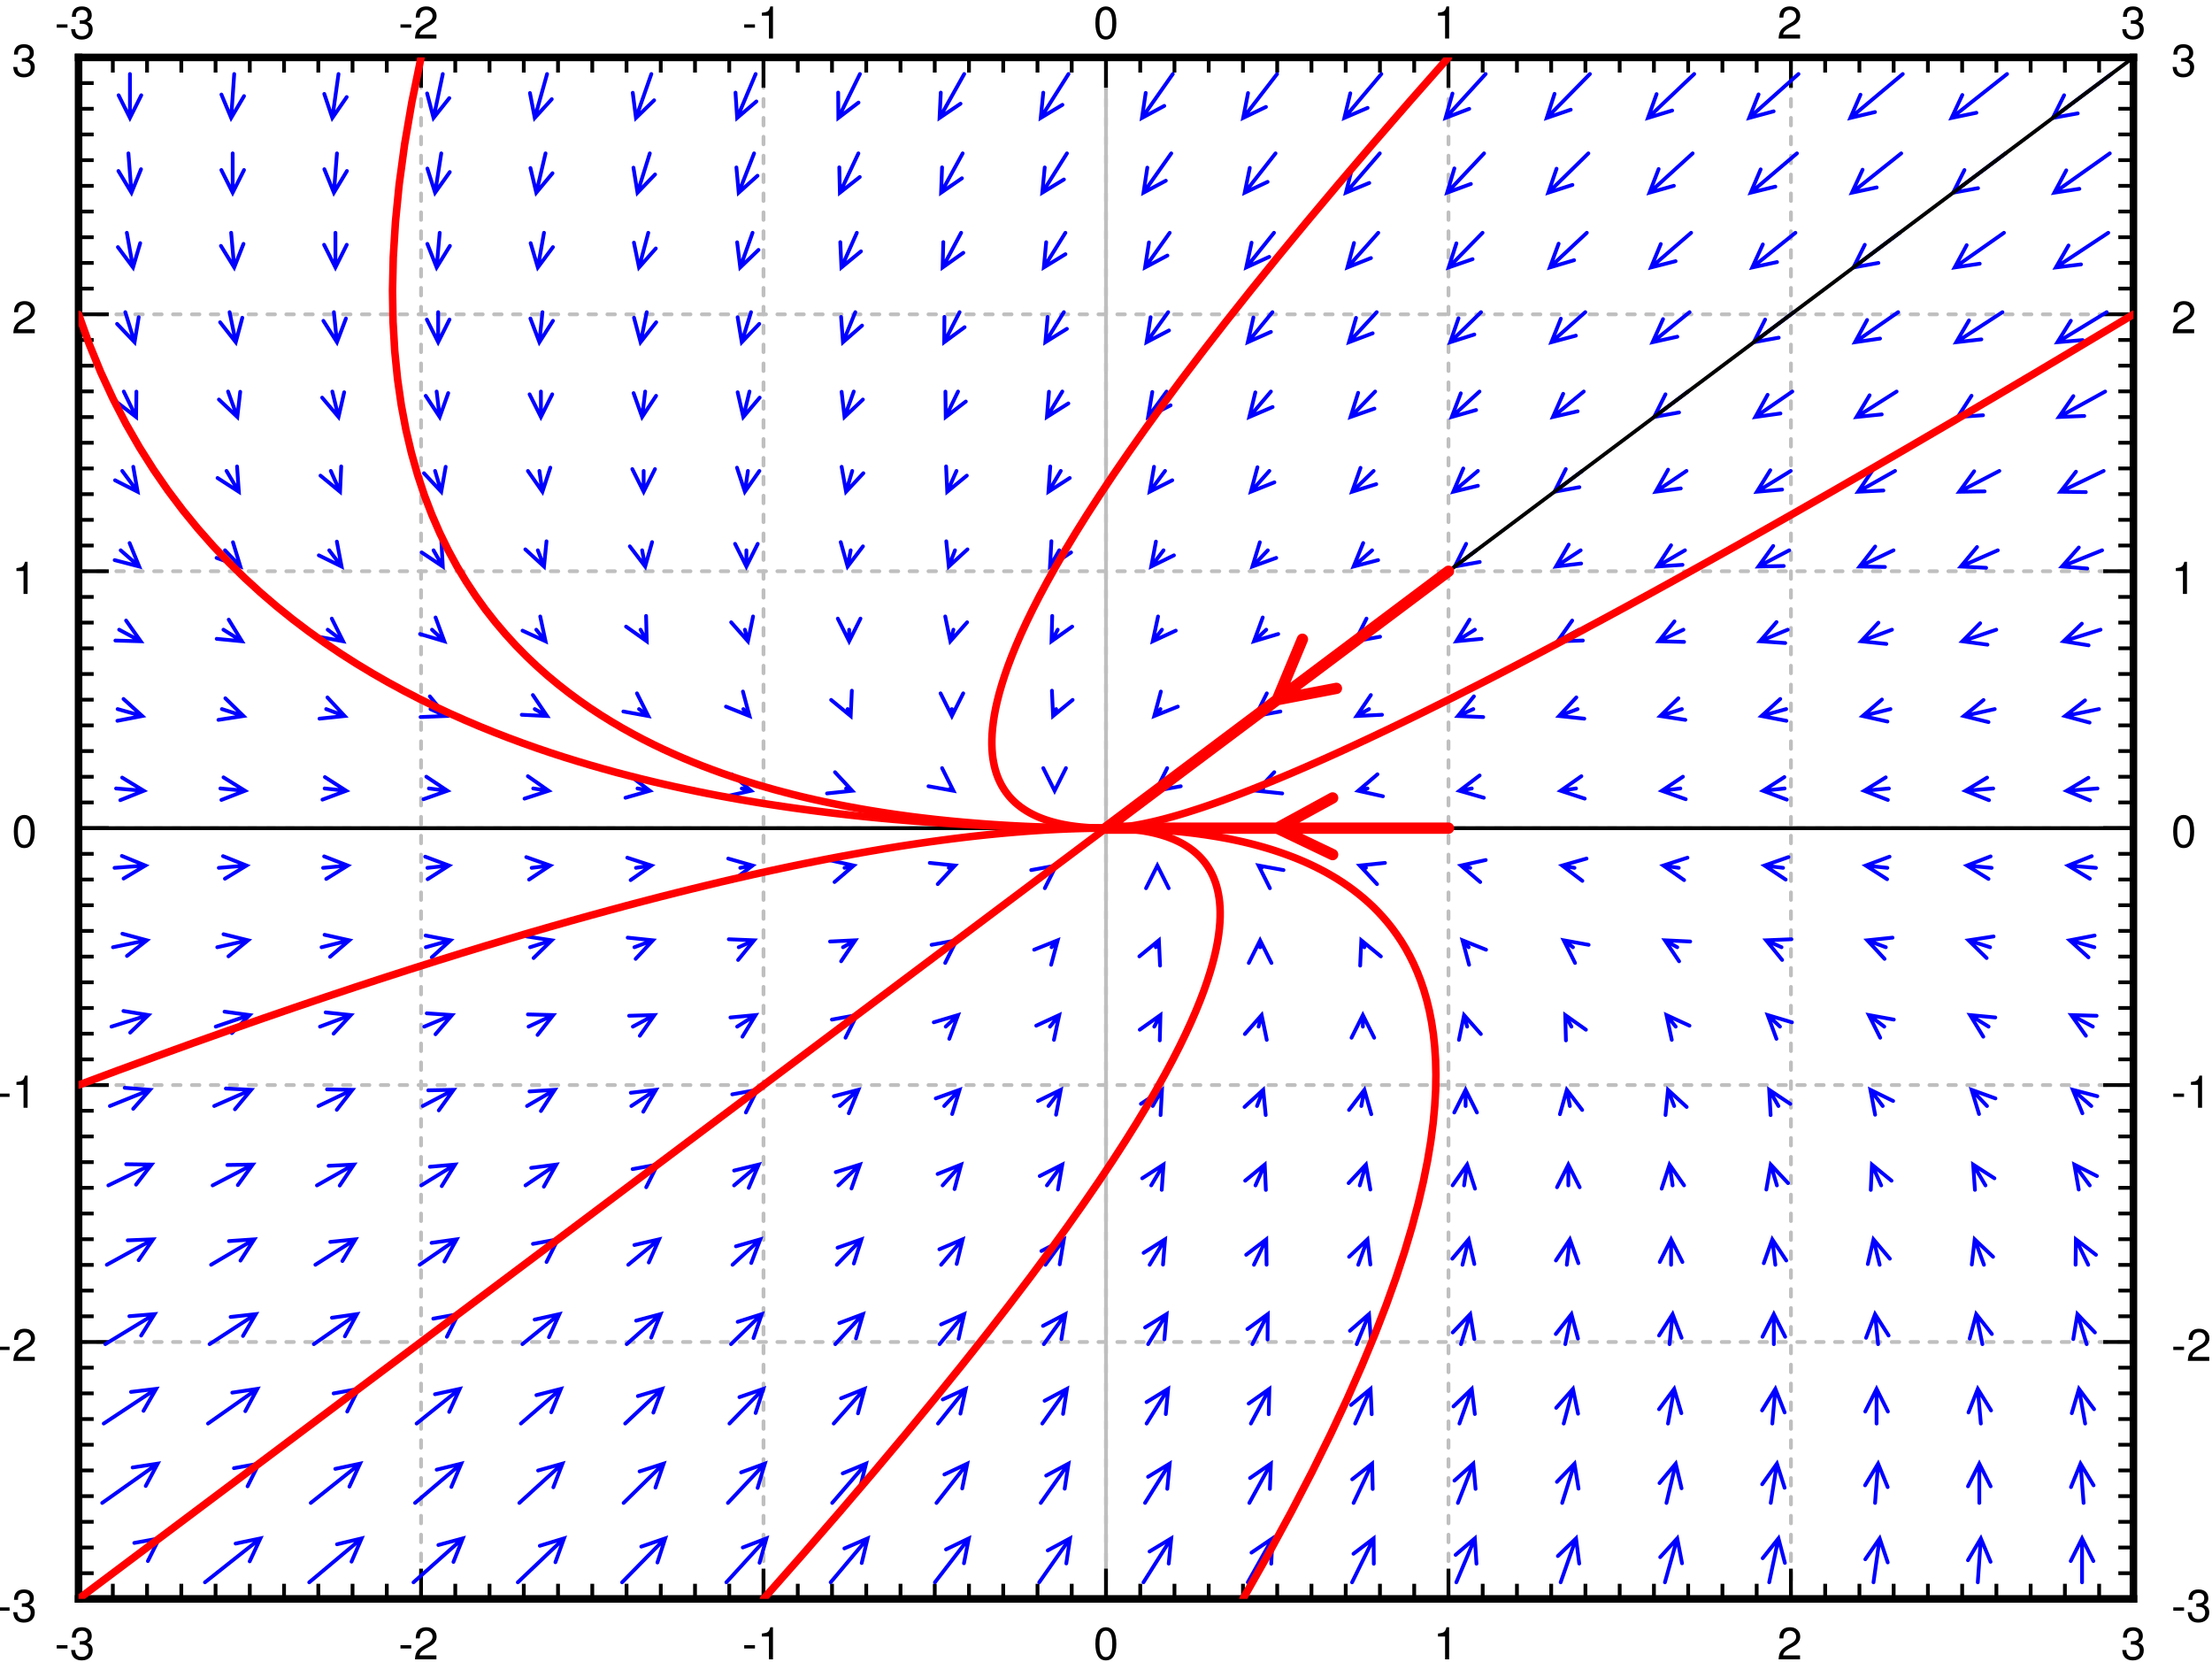<svg xmlns="http://www.w3.org/2000/svg" xmlns:xlink="http://www.w3.org/1999/xlink" width="488" height="275pt" viewBox="0 0 366 275"><defs><clipPath id="a"><path d="M182 9.5h2v255h-2zm0 0"/></clipPath><clipPath id="b"><path d="M13 136h340v2H13zm0 0"/></clipPath><clipPath id="c"><path d="M13 9.5h1v255h-1zm0 0"/></clipPath><clipPath id="d"><path d="M69 9.5h1v255h-1zm0 0"/></clipPath><clipPath id="e"><path d="M126 9.5h1v255h-1zm0 0"/></clipPath><clipPath id="f"><path d="M182 9.5h2v255h-2zm0 0"/></clipPath><clipPath id="g"><path d="M239 9.5h1v255h-1zm0 0"/></clipPath><clipPath id="h"><path d="M296 9.5h1v255h-1zm0 0"/></clipPath><clipPath id="i"><path d="M352 9.5h1v255h-1zm0 0"/></clipPath><clipPath id="j"><path d="M13 264h340v.5H13zm0 0"/></clipPath><clipPath id="k"><path d="M13 221h340v2H13zm0 0"/></clipPath><clipPath id="l"><path d="M13 179h340v1H13zm0 0"/></clipPath><clipPath id="m"><path d="M13 136h340v2H13zm0 0"/></clipPath><clipPath id="n"><path d="M13 94h340v1H13zm0 0"/></clipPath><clipPath id="o"><path d="M13 51h340v2H13zm0 0"/></clipPath><clipPath id="p"><path d="M13 9.5h340v.5H13zm0 0"/></clipPath><clipPath id="v"><path d="M13 136h340v2H13zm0 0"/></clipPath><clipPath id="w"><path d="M13 9.5h340v255H13zm0 0"/></clipPath><clipPath id="x"><path d="M165 119h91v145.5h-91zm0 0"/></clipPath><clipPath id="y"><path d="M108 119h112v145.5H108zm0 0"/></clipPath><clipPath id="z"><path d="M13 119h188v145.5H13zm0 0"/></clipPath><clipPath id="A"><path d="M13 119h188v79H13zm0 0"/></clipPath><clipPath id="B"><path d="M13 34h188v121H13zm0 0"/></clipPath><clipPath id="C"><path d="M47 9.5h154V155H47zm0 0"/></clipPath><clipPath id="D"><path d="M146 9.5h112V155H146zm0 0"/></clipPath><clipPath id="E"><path d="M165 34h188v121H165zm0 0"/></clipPath><symbol overflow="visible" id="q"><path style="stroke:none" d="M2.125-2.344H.344v.547h1.781zm0 0"/></symbol><symbol overflow="visible" id="r"><path style="stroke:none" d="M1.656-2.438h.36c.734 0 1.109.329 1.109.954 0 .671-.422 1.078-1.11 1.078-.718 0-1.078-.36-1.109-1.14H.234c.032.421.11.702.235.952.281.5.797.766 1.531.766 1.094 0 1.797-.656 1.797-1.656 0-.672-.266-1.047-.906-1.266.5-.203.75-.578.75-1.11 0-.906-.61-1.453-1.625-1.453-1.079 0-1.641.579-1.657 1.72h.657c0-.329.03-.516.109-.673.156-.296.484-.468.906-.468.578 0 .938.343.938.906 0 .375-.14.594-.438.719-.172.078-.406.109-.875.109zm0 0"/></symbol><symbol overflow="visible" id="s"><path style="stroke:none" d="M3.797-.656H1c.063-.438.313-.703.953-1.094l.75-.406c.75-.406 1.125-.953 1.125-1.594 0-.453-.172-.86-.484-1.14-.328-.298-.719-.423-1.219-.423-.672 0-1.172.235-1.469.688-.187.281-.265.61-.281 1.156h.656c.032-.36.078-.578.157-.75.171-.328.515-.515.921-.515.594 0 1.047.421 1.047.984 0 .422-.25.781-.719 1.063l-.687.39C.64-1.672.312-1.172.25 0h3.547zm0 0"/></symbol><symbol overflow="visible" id="t"><path style="stroke:none" d="M1.938-3.781V0h.671v-5.313h-.437c-.235.813-.39.922-1.406 1.047v.485zm0 0"/></symbol><symbol overflow="visible" id="u"><path style="stroke:none" d="M2.063-5.313c-.5 0-.938.22-1.22.579C.5-4.266.329-3.563.329-2.578c0 1.797.594 2.75 1.734 2.75 1.126 0 1.735-.953 1.735-2.703 0-1.031-.156-1.719-.516-2.203-.281-.375-.719-.579-1.219-.579zm0 .579c.718 0 1.062.718 1.062 2.14 0 1.516-.344 2.219-1.078 2.219C1.344-.375 1-1.109 1-2.563c0-1.453.344-2.171 1.063-2.171zm0 0"/></symbol></defs><g clip-path="url(#a)"><path style="fill:none;stroke-width:6.25;stroke-linecap:round;stroke-linejoin:miter;stroke:#bfbfbf;stroke-opacity:1;stroke-miterlimit:10" d="M1830 105v2550" transform="matrix(.1 0 0 -.1 0 275)"/></g><g clip-path="url(#b)"><path style="fill:none;stroke-width:6.25;stroke-linecap:round;stroke-linejoin:miter;stroke:#bfbfbf;stroke-opacity:1;stroke-miterlimit:10" d="M130 1380h3400" transform="matrix(.1 0 0 -.1 0 275)"/></g><g clip-path="url(#c)"><path style="fill:none;stroke-width:6.25;stroke-linecap:round;stroke-linejoin:miter;stroke:#bfbfbf;stroke-opacity:1;stroke-dasharray:12.5,18.75;stroke-miterlimit:10" d="M130 105v2550" transform="matrix(.1 0 0 -.1 0 275)"/></g><g clip-path="url(#d)"><path style="fill:none;stroke-width:6.25;stroke-linecap:round;stroke-linejoin:miter;stroke:#bfbfbf;stroke-opacity:1;stroke-dasharray:12.5,18.75;stroke-miterlimit:10" d="M696.68 105v2550" transform="matrix(.1 0 0 -.1 0 275)"/></g><g clip-path="url(#e)"><path style="fill:none;stroke-width:6.25;stroke-linecap:round;stroke-linejoin:miter;stroke:#bfbfbf;stroke-opacity:1;stroke-dasharray:12.5,18.75;stroke-miterlimit:10" d="M1263.32 105v2550" transform="matrix(.1 0 0 -.1 0 275)"/></g><g clip-path="url(#f)"><path style="fill:none;stroke-width:6.25;stroke-linecap:round;stroke-linejoin:miter;stroke:#bfbfbf;stroke-opacity:1;stroke-dasharray:12.5,18.75;stroke-miterlimit:10" d="M1830 105v2550" transform="matrix(.1 0 0 -.1 0 275)"/></g><g clip-path="url(#g)"><path style="fill:none;stroke-width:6.25;stroke-linecap:round;stroke-linejoin:miter;stroke:#bfbfbf;stroke-opacity:1;stroke-dasharray:12.5,18.75;stroke-miterlimit:10" d="M2396.68 105v2550" transform="matrix(.1 0 0 -.1 0 275)"/></g><g clip-path="url(#h)"><path style="fill:none;stroke-width:6.25;stroke-linecap:round;stroke-linejoin:miter;stroke:#bfbfbf;stroke-opacity:1;stroke-dasharray:12.5,18.75;stroke-miterlimit:10" d="M2963.32 105v2550" transform="matrix(.1 0 0 -.1 0 275)"/></g><g clip-path="url(#i)"><path style="fill:none;stroke-width:6.25;stroke-linecap:round;stroke-linejoin:miter;stroke:#bfbfbf;stroke-opacity:1;stroke-dasharray:12.5,18.75;stroke-miterlimit:10" d="M3530 105v2550" transform="matrix(.1 0 0 -.1 0 275)"/></g><g clip-path="url(#j)"><path style="fill:none;stroke-width:6.25;stroke-linecap:round;stroke-linejoin:miter;stroke:#bfbfbf;stroke-opacity:1;stroke-dasharray:12.5,18.75;stroke-miterlimit:10" d="M130 105h3400" transform="matrix(.1 0 0 -.1 0 275)"/></g><g clip-path="url(#k)"><path style="fill:none;stroke-width:6.25;stroke-linecap:round;stroke-linejoin:miter;stroke:#bfbfbf;stroke-opacity:1;stroke-dasharray:12.5,18.75;stroke-miterlimit:10" d="M130 530h3400" transform="matrix(.1 0 0 -.1 0 275)"/></g><g clip-path="url(#l)"><path style="fill:none;stroke-width:6.25;stroke-linecap:round;stroke-linejoin:miter;stroke:#bfbfbf;stroke-opacity:1;stroke-dasharray:12.5,18.75;stroke-miterlimit:10" d="M130 955h3400" transform="matrix(.1 0 0 -.1 0 275)"/></g><g clip-path="url(#m)"><path style="fill:none;stroke-width:6.25;stroke-linecap:round;stroke-linejoin:miter;stroke:#bfbfbf;stroke-opacity:1;stroke-dasharray:12.5,18.75;stroke-miterlimit:10" d="M130 1380h3400" transform="matrix(.1 0 0 -.1 0 275)"/></g><g clip-path="url(#n)"><path style="fill:none;stroke-width:6.25;stroke-linecap:round;stroke-linejoin:miter;stroke:#bfbfbf;stroke-opacity:1;stroke-dasharray:12.5,18.75;stroke-miterlimit:10" d="M130 1805h3400" transform="matrix(.1 0 0 -.1 0 275)"/></g><g clip-path="url(#o)"><path style="fill:none;stroke-width:6.25;stroke-linecap:round;stroke-linejoin:miter;stroke:#bfbfbf;stroke-opacity:1;stroke-dasharray:12.5,18.75;stroke-miterlimit:10" d="M130 2230h3400" transform="matrix(.1 0 0 -.1 0 275)"/></g><g clip-path="url(#p)"><path style="fill:none;stroke-width:6.25;stroke-linecap:round;stroke-linejoin:miter;stroke:#bfbfbf;stroke-opacity:1;stroke-dasharray:12.5,18.75;stroke-miterlimit:10" d="M130 2655h3400" transform="matrix(.1 0 0 -.1 0 275)"/></g><path style="fill:none;stroke-width:12.5;stroke-linecap:square;stroke-linejoin:miter;stroke:#000;stroke-opacity:1;stroke-miterlimit:10" d="M130 105h3400" transform="matrix(.1 0 0 -.1 0 275)"/><path style="fill:none;stroke-width:6.25;stroke-linecap:butt;stroke-linejoin:miter;stroke:#000;stroke-opacity:1;stroke-miterlimit:10" d="M130 105v50m56.68-50v25m56.64-25v25M300 105v25m56.68-25v25m56.64-25v25M470 105v25m56.68-25v25m56.64-25v25M640 105v25m56.68-25v50m56.64-50v25M810 105v25m56.68-25v25m56.64-25v25M980 105v25m56.68-25v25m56.64-25v25m56.68-25v25m56.68-25v25m56.64-25v50m56.68-50v25m56.68-25v25m56.64-25v25m56.68-25v25m56.68-25v25m56.64-25v25m56.68-25v25m56.68-25v25m56.64-25v25m56.68-25v50m56.68-50v25m56.64-25v25m56.68-25v25m56.68-25v25m56.64-25v25m56.68-25v25m56.68-25v25m56.64-25v25m56.68-25v25m56.68-25v50m56.64-50v25m56.68-25v25m56.68-25v25m56.64-25v25m56.68-25v25m56.68-25v25m56.64-25v25m56.68-25v25m56.68-25v25m56.64-25v50m56.68-50v25m56.68-25v25m56.64-25v25m56.68-25v25m56.68-25v25m56.64-25v25m56.68-25v25m56.68-25v25m56.64-25v25m56.68-25v50" transform="matrix(.1 0 0 -.1 0 275)"/><g style="fill:#000;fill-opacity:1"><use xlink:href="#q" x="9.042" y="274.5"/><use xlink:href="#r" x="11.539" y="274.5"/></g><g style="fill:#000;fill-opacity:1"><use xlink:href="#q" x="65.917" y="274.5"/><use xlink:href="#s" x="68.414" y="274.5"/></g><g style="fill:#000;fill-opacity:1"><use xlink:href="#q" x="122.792" y="274.5"/><use xlink:href="#t" x="125.289" y="274.5"/></g><use xlink:href="#u" x="180.915" y="274.5" style="fill:#000;fill-opacity:1"/><use xlink:href="#t" x="237.165" y="274.5" style="fill:#000;fill-opacity:1"/><use xlink:href="#s" x="294.04" y="274.5" style="fill:#000;fill-opacity:1"/><use xlink:href="#r" x="350.915" y="274.5" style="fill:#000;fill-opacity:1"/><path style="fill:none;stroke-width:12.5;stroke-linecap:square;stroke-linejoin:miter;stroke:#000;stroke-opacity:1;stroke-miterlimit:10" d="M130 2655h3400" transform="matrix(.1 0 0 -.1 0 275)"/><path style="fill:none;stroke-width:6.25;stroke-linecap:butt;stroke-linejoin:miter;stroke:#000;stroke-opacity:1;stroke-miterlimit:10" d="M130 2655v-50m56.68 50v-25m56.64 25v-25m56.68 25v-25m56.68 25v-25m56.64 25v-25m56.68 25v-25m56.68 25v-25m56.64 25v-25m56.68 25v-25m56.68 25v-50m56.64 50v-25m56.68 25v-25m56.68 25v-25m56.64 25v-25m56.68 25v-25m56.68 25v-25m56.64 25v-25m56.68 25v-25m56.68 25v-25m56.64 25v-50m56.68 50v-25m56.68 25v-25m56.64 25v-25m56.68 25v-25m56.68 25v-25m56.64 25v-25m56.68 25v-25m56.68 25v-25m56.64 25v-25m56.68 25v-50m56.68 50v-25m56.64 25v-25m56.68 25v-25m56.68 25v-25m56.64 25v-25m56.68 25v-25m56.68 25v-25m56.64 25v-25m56.68 25v-25m56.68 25v-50m56.64 50v-25m56.68 25v-25m56.68 25v-25m56.64 25v-25m56.68 25v-25m56.68 25v-25m56.64 25v-25m56.68 25v-25m56.68 25v-25m56.64 25v-50m56.68 50v-25m56.68 25v-25m56.64 25v-25m56.68 25v-25m56.68 25v-25m56.64 25v-25m56.68 25v-25m56.68 25v-25m56.64 25v-25m56.68 25v-50" transform="matrix(.1 0 0 -.1 0 275)"/><g style="fill:#000;fill-opacity:1"><use xlink:href="#q" x="9.042" y="6.375"/><use xlink:href="#r" x="11.539" y="6.375"/></g><g style="fill:#000;fill-opacity:1"><use xlink:href="#q" x="65.917" y="6.375"/><use xlink:href="#s" x="68.414" y="6.375"/></g><g style="fill:#000;fill-opacity:1"><use xlink:href="#q" x="122.792" y="6.375"/><use xlink:href="#t" x="125.289" y="6.375"/></g><use xlink:href="#u" x="180.915" y="6.375" style="fill:#000;fill-opacity:1"/><use xlink:href="#t" x="237.165" y="6.375" style="fill:#000;fill-opacity:1"/><use xlink:href="#s" x="294.04" y="6.375" style="fill:#000;fill-opacity:1"/><use xlink:href="#r" x="350.915" y="6.375" style="fill:#000;fill-opacity:1"/><path style="fill:none;stroke-width:12.5;stroke-linecap:square;stroke-linejoin:miter;stroke:#000;stroke-opacity:1;stroke-miterlimit:10" d="M130 105v2550" transform="matrix(.1 0 0 -.1 0 275)"/><path style="fill:none;stroke-width:6.25;stroke-linecap:butt;stroke-linejoin:miter;stroke:#000;stroke-opacity:1;stroke-miterlimit:10" d="M130 105h50m-50 42.5h25M130 190h25m-25 42.5h25M130 275h25m-25 42.5h25M130 360h25m-25 42.5h25M130 445h25m-25 42.5h25M130 530h50m-50 42.5h25M130 615h25m-25 42.5h25M130 700h25m-25 42.5h25M130 785h25m-25 42.5h25M130 870h25m-25 42.5h25M130 955h50m-50 42.5h25m-25 42.5h25m-25 42.5h25m-25 42.5h25m-25 42.5h25m-25 42.5h25m-25 42.5h25m-25 42.5h25m-25 42.5h25m-25 42.5h50m-50 42.5h25m-25 42.5h25m-25 42.5h25m-25 42.5h25m-25 42.5h25m-25 42.5h25m-25 42.5h25m-25 42.5h25m-25 42.5h25m-25 42.5h50m-50 42.5h25m-25 42.5h25m-25 42.5h25m-25 42.5h25m-25 42.5h25m-25 42.5h25m-25 42.5h25m-25 42.5h25m-25 42.5h25m-25 42.5h50m-50 42.5h25m-25 42.5h25m-25 42.5h25m-25 42.5h25m-25 42.5h25m-25 42.5h25m-25 42.5h25m-25 42.5h25m-25 42.5h25m-25 42.5h50" transform="matrix(.1 0 0 -.1 0 275)"/><g style="fill:#000;fill-opacity:1"><use xlink:href="#q" x="-.542" y="268.25"/><use xlink:href="#r" x="1.956" y="268.25"/></g><g style="fill:#000;fill-opacity:1"><use xlink:href="#q" x="-.542" y="225.125"/><use xlink:href="#s" x="1.956" y="225.125"/></g><g style="fill:#000;fill-opacity:1"><use xlink:href="#q" x="-.542" y="183.25"/><use xlink:href="#t" x="1.956" y="183.25"/></g><use xlink:href="#u" x="1.955" y="140.125" style="fill:#000;fill-opacity:1"/><use xlink:href="#t" x="1.955" y="98.25" style="fill:#000;fill-opacity:1"/><use xlink:href="#s" x="1.955" y="55.125" style="fill:#000;fill-opacity:1"/><use xlink:href="#r" x="1.955" y="12.625" style="fill:#000;fill-opacity:1"/><path style="fill:none;stroke-width:12.5;stroke-linecap:square;stroke-linejoin:miter;stroke:#000;stroke-opacity:1;stroke-miterlimit:10" d="M3530 105v2550" transform="matrix(.1 0 0 -.1 0 275)"/><path style="fill:none;stroke-width:6.25;stroke-linecap:butt;stroke-linejoin:miter;stroke:#000;stroke-opacity:1;stroke-miterlimit:10" d="M3530 105h-50m50 42.5h-25m25 42.5h-25m25 42.5h-25m25 42.5h-25m25 42.5h-25m25 42.5h-25m25 42.5h-25m25 42.5h-25m25 42.5h-25m25 42.5h-50m50 42.5h-25m25 42.5h-25m25 42.5h-25m25 42.5h-25m25 42.5h-25m25 42.5h-25m25 42.5h-25m25 42.5h-25m25 42.5h-25m25 42.5h-50m50 42.5h-25m25 42.5h-25m25 42.5h-25m25 42.5h-25m25 42.5h-25m25 42.5h-25m25 42.5h-25m25 42.5h-25m25 42.5h-25m25 42.5h-50m50 42.5h-25m25 42.5h-25m25 42.5h-25m25 42.5h-25m25 42.5h-25m25 42.5h-25m25 42.5h-25m25 42.5h-25m25 42.5h-25m25 42.5h-50m50 42.5h-25m25 42.5h-25m25 42.5h-25m25 42.5h-25m25 42.5h-25m25 42.5h-25m25 42.5h-25m25 42.5h-25m25 42.5h-25m25 42.5h-50m50 42.5h-25m25 42.5h-25m25 42.5h-25m25 42.5h-25m25 42.5h-25m25 42.5h-25m25 42.5h-25m25 42.5h-25m25 42.5h-25m25 42.5h-50" transform="matrix(.1 0 0 -.1 0 275)"/><g style="fill:#000;fill-opacity:1"><use xlink:href="#q" x="359.25" y="268.25"/><use xlink:href="#r" x="361.748" y="268.25"/></g><g style="fill:#000;fill-opacity:1"><use xlink:href="#q" x="359.25" y="225.125"/><use xlink:href="#s" x="361.748" y="225.125"/></g><g style="fill:#000;fill-opacity:1"><use xlink:href="#q" x="359.25" y="183.25"/><use xlink:href="#t" x="361.748" y="183.25"/></g><use xlink:href="#u" x="359.25" y="140.125" style="fill:#000;fill-opacity:1"/><use xlink:href="#t" x="359.25" y="98.25" style="fill:#000;fill-opacity:1"/><use xlink:href="#s" x="359.25" y="55.125" style="fill:#000;fill-opacity:1"/><use xlink:href="#r" x="359.25" y="12.625" style="fill:#000;fill-opacity:1"/><path style="fill:none;stroke-width:6.25;stroke-linecap:round;stroke-linejoin:miter;stroke:#00f;stroke-opacity:1;stroke-miterlimit:10" d="m166.563 132.422 96.875 72.656m-18.75-37.5 18.75 37.5-41.25-7.5m-53.086 66.172 91.796 65m-19.765-36.953 19.765 36.953-41.445-6.367m-47.813 72.695 86.72 57.344m-20.938-36.328 20.937 36.328-41.64-5.04m-42.539 79.024 81.601 49.688m-22.265-35.508 22.265 35.508-41.758-3.477m-37.265 85.117 76.484 42.07m-23.828-34.531 23.828 34.532-41.875-1.64m-32.07 90.858 71.406 34.454m-25.625-33.204 25.625 33.204-41.914.586m-26.953 96.289 66.328 26.796m-27.774-31.445 27.774 31.445-41.797 3.32m-21.953 101.212 61.172 19.14m-30.196-29.101 30.196 29.101-41.367 6.72m-17.266 105.468 56.094 11.484m-32.969-25.898 32.969 25.898-40.508 10.86m-13.047 108.984 51.016 3.828m-36.016-21.524 36.016 21.524-38.828 15.899m-9.649 111.601 45.899-3.828m-38.907-15.546 38.907 15.546-35.782 21.797m-7.538 113.359 40.78-11.484m-41.171-7.891 41.172 7.89-31.016 28.204m-7.227 114.609 35.704-19.14m-41.914 1.172 41.914-1.172-24.22 34.257m-8.944 116.211 30.625-26.796m-40.586 10.586 40.585-10.586-15.898 38.828m-12.148 119.297 25.468-34.454m-37.382 18.985 37.382-18.985-7.226 41.29m-15.703 124.492 20.39-42.11m-33.242 25.586 33.242-25.586.508 41.953m-18.359 131.446 15.312-49.688m-28.946 30.313 28.946-30.313 6.875 41.328m-19.648 139.688 10.234-57.344m-25.039 33.632 25.04-33.632 11.874 40.195M212.46 2496.29l5.08-65.04m-21.602 35.898 21.601-35.898 15.781 38.828m-18.32 157.5v-72.656m-18.75 37.5 18.75-37.5 18.75 37.5m105.352-2460 91.796 72.656m-17.773-37.968 17.773 37.968-41.054-8.555M341.64 263.75l86.72 65m-18.75-37.5 18.75 37.5-41.25-7.5m-42.93 73.828 81.601 57.344m-19.883-36.875 19.883 36.875-41.445-6.211m-37.578 80.195 76.484 49.688m-21.211-36.134 21.211 36.134-41.64-4.688m-32.305 86.328 71.406 42.07M397.89 664.61l22.813 35.195-41.836-2.89m-27.031 92.108 66.328 34.454m-24.648-33.946 24.648 33.946-41.953-.664m-21.797 97.539 61.172 26.796m-26.836-32.226 26.836 32.226-41.875 2.149m-16.758 102.383 56.094 19.14m-29.453-29.843 29.453 29.843-41.524 5.625m-12.031 106.563 51.016 11.484m-32.5-26.523 32.5 26.523-40.703 10.04m-7.774 109.804 45.899 3.828m-35.782-21.797 35.782 21.797-38.907 15.547m-4.413 111.953 40.78-3.828m-39.062-15.156 39.063 15.156-35.586 22.187m-2.657 112.969 35.704-11.484m-41.446-6.368 41.446 6.368-29.961 29.336m-3.203 113.476 30.625-19.14m-41.758 3.984 41.757-3.984-21.875 35.78m-6.171 114.688 25.468-26.796m-39.414 14.258 39.414-14.258-12.265 40.117m-10.664 118.008 20.39-34.454m-35.235 22.735 35.235-22.735-2.968 41.836m-14.883 123.946 15.312-42.11m-30.429 28.868 30.43-28.868 4.804 41.68m-17.578 131.719 10.234-49.688m-25.937 32.969 25.937-32.969 10.82 40.469m-18.477 140.547 5.08-57.344m-21.993 35.664 21.992-35.664 15.352 38.985M385 2496.29v-65.04m-18.75 37.5 18.75-37.5 18.75 37.5m-16.21 158.828-5.08-72.656m-16.093 38.711 16.094-38.711 21.328 36.094M511.64 132.422l86.72 72.656m-16.72-38.438 16.72 38.438-40.782-9.726M514.18 263.75l81.601 65m-17.617-38.008 17.617 38.008-41.015-8.672m-38.008 75 76.484 57.344m-18.75-37.5 18.75 37.5-41.25-7.5m-32.695 81.484 71.406 49.688m-20.078-36.797 20.078 36.797-41.484-6.016m-27.383 87.656 66.328 42.07m-21.641-35.937 21.641 35.938-41.719-4.297m-22.031 93.515 61.172 34.454M562.11 788.75l23.476 34.727-41.875-2.07m-16.758 98.945 56.094 26.796m-25.781-33.085 25.78 33.085-41.913.743m-11.641 103.789 51.016 19.14m-28.555-30.742 28.555 30.742-41.719 4.375m-6.758 107.813 45.899 11.484m-31.797-27.304 31.797 27.304-40.899 9.102m-2.421 110.742 40.78 3.828m-35.585-22.148 35.586 22.148-39.063 15.156m.82 112.344 35.704-3.828m-39.297-14.648 39.297 14.648-35.274 22.656m2.11 112.5 30.625-11.484m-41.719-4.375 41.718 4.375-28.554 30.742m.469 112.07 25.507-19.14m-41.25 7.5 41.25-7.5-18.75 37.5m-4.179 112.968 20.39-26.796m-37.655 18.476 37.655-18.476-7.812 41.21m-10.039 116.915 15.312-34.454m-32.383 26.68 32.383-26.68 1.914 41.915m-14.687 123.867 10.234-42.11m-27.07 32.032 27.07-32.032 9.375 40.899m-17.032 132.5 5.08-49.688m-22.462 35.391 22.461-35.39 14.844 39.218M555 2364.922v-57.344m-18.75 37.5 18.75-37.5 18.75 37.5m-16.21 151.212-5.08-65.04m-15.78 38.828 15.78-38.828 21.602 35.898m-13.945 160.43-10.234-72.656m-13.32 39.726 13.32-39.726 23.789 34.531M684.18 132.422l81.601 72.656m-15.508-38.945 15.508 38.945-40.468-10.937m-38.555 69.609 76.484 65m-16.445-38.555 16.445 38.555-40.703-10m-33.242 76.328 71.406 57.344m-17.5-38.086 17.5 38.086-40.976-8.867m-27.891 82.851 66.328 49.688m-18.75-37.5 18.75 37.5-41.25-7.5m-22.5 89.14 61.172 42.07m-20.273-36.718 20.273 36.719-41.524-5.82m-17.109 95.038 56.094 34.454m-22.149-35.625 22.149 35.625-41.758-3.633m-11.797 100.508 51.016 26.796m-24.492-34.023 24.492 34.023-41.914-.82m-6.563 105.352 45.899 19.14m-27.383-31.757 27.383 31.757-41.797 2.89m-1.523 109.298 40.78 11.484m-31.015-28.202 31.016 28.202-41.172 7.89m2.929 111.954 35.704 3.828m-35.274-22.617 35.274 22.617-39.297 14.649m6.133 112.851 30.625-3.828m-39.532-13.946 39.532 13.946-34.922 23.281m6.875 111.875 25.468-11.484m-41.874-1.718 41.874 1.718-26.484 32.5m3.555 110.312 20.39-19.14M695 1701.172l40.195-11.992-14.53 39.336m-3.321 111.132 15.312-26.796m-34.883 23.281 34.883-23.281-2.343 41.875m-10.43 116.25 10.234-34.454m-28.633 30.665 28.633-30.665 7.305 41.29m-14.962 124.492 5.08-42.11m-23.126 35 23.125-35 14.102 39.492M725 2233.594v-49.688m-18.75 37.5 18.75-37.5 18.75 37.5m-16.21 143.516-5.08-57.344m-15.35 38.985 15.35-38.985 21.993 35.664m-14.336 153.048-10.234-65.04m-12.695 39.922 12.695-39.922 24.336 34.14m-11.563 162.188-15.312-72.656m-10.625 40.547 10.625-40.547 26.093 32.812M856.758 132.422l76.484 72.656m-14.258-39.414 14.258 39.414-40.078-12.226m-33.867 70.898 71.406 65m-15.117-39.102 15.117 39.102-40.351-11.367m-28.516 77.695 66.328 57.344M912.07 413.71l16.094 38.712-40.625-10.352m-23.125 84.336 61.172 49.688M908.32 537.93l17.266 38.164-40.899-9.063m-17.734 90.703 56.094 42.07m-18.75-37.499 18.75 37.5-41.25-7.5m-12.305 96.718 51.016 34.454m-20.625-36.524 20.625 36.524-41.602-5.47m-6.875 102.345 45.899 26.796M895 912.031l22.93 35.117-41.836-2.695m-1.484 107.227 40.78 19.14m-25.976-32.89 25.977 32.89-41.914 1.055m3.671 111.133 35.704 11.484m-29.962-29.336 29.962 29.336-41.446 6.367m8.282 113.477 30.625 3.828m-34.923-23.242 34.923 23.242-39.532 13.945m11.485 113.555 25.468-3.828m-39.844-12.969 39.844 12.969-34.297 24.101m11.368 111.055 20.39-11.484m-41.875 2.07 41.875-2.07-23.476 34.726m5.625 108.086 15.312-19.14m-38.086 17.578 38.086-17.578-8.789 41.015m-3.984 109.453 10.234-26.796m-30.898 28.358 30.898-28.358 4.14 41.718m-11.797 116.407 5.08-34.454m-24.024 34.375 24.023-34.375 13.047 39.844M895 2102.305v-42.11m-18.75 37.5 18.75-37.5 18.75 37.5m-16.21 135.899-5.08-49.688m-14.843 39.219 14.844-39.219 22.46 35.39m-14.804 145.626-10.234-57.344m-11.875 40.195 11.875-40.195 25.039 33.633m-12.266 155.079-15.312-65.04m-9.649 40.781 9.649-40.781 26.836 32.188m-8.985 164.14-20.39-72.656m-7.93 41.172 7.93-41.172 28.164 31.015m116.328-2453.515 71.406 72.656m-12.93-39.883 12.93 39.883-39.648-13.594m-29.219 72.266 66.328 65m-13.672-39.648 13.672 39.648-39.922-12.852m-23.828 79.18 61.172 57.344m-14.531-39.297 14.53 39.297-40.155-11.953m-18.477 85.937 56.094 49.688m-15.625-38.906 15.625 38.906-40.508-10.82m-13.047 92.46 51.016 42.07m-16.992-38.32 16.992 38.32-40.86-9.413m-7.617 98.632 45.938 34.454m-18.75-37.5 18.75 37.5-41.25-7.5m-2.109 104.375 40.78 26.796m-21.054-36.25 21.055 36.25-41.641-4.921m3.398 109.453 35.704 19.14m-24.219-34.257 24.219 34.257-41.915-1.172m8.751 113.36 30.624 11.484m-28.554-30.702 28.554 30.702-41.718 4.375m13.672 115.469 25.468 3.828m-34.296-24.101 34.296 24.101-39.843 12.969m16.914 114.531 20.39-3.828m-40.312-11.523 40.312 11.523-33.398 25.351m15.547 109.805 15.312-11.484m-41.25 7.5 41.25-7.5-18.75 37.5m5.977 105.312 10.234-19.14m-34.219 24.258 34.22-24.258-1.134 41.914m-6.524 108.554 5.08-26.796m-25.43 33.358 25.43-33.358 11.405 40.351M1065 1970.977v-34.454m-18.75 37.5 18.75-37.5 18.75 37.5m-16.21 128.282-5.08-42.11m-14.1 39.493 14.1-39.493 23.126 35m-15.469 138.399-10.234-49.688m-10.82 40.469 10.82-40.469 25.898 32.969m-13.125 148.047-15.312-57.344m-8.438 41.055 8.438-41.055 27.773 31.406m-9.922 157.306-20.39-65.04m-6.68 41.367 6.68-41.367 29.101 30.156m-6.172 166.172-25.468-72.656m-5.313 41.601 5.313-41.601 30.078 29.18m119.492-2451.68 66.328 72.656m-11.445-40.312 11.445 40.312-39.14-15.039m-24.61 73.711 61.172 65m-12.031-40.156 12.03 40.156-39.335-14.453m-19.297 80.781 56.094 57.344m-12.813-39.882 12.813 39.882-39.61-13.672m-13.945 87.656 51.016 49.688m-13.789-39.571 13.789 39.57-39.961-12.734m-8.516 94.375 45.938 42.07m-15-39.179 15 39.18-40.313-11.524m-3.046 100.742 40.78 34.454m-16.562-38.517 16.563 38.517-40.743-9.883m2.5 106.758 35.704 26.796m-18.75-37.5 18.75 37.5-41.25-7.5m8.086 112.032 30.624 19.14m-21.874-35.78 21.874 35.78-41.757-3.984m13.711 116.172 25.468 11.484m-26.484-32.5 26.484 32.5-41.875 1.719m18.946 118.125 20.39 3.828m-33.398-25.351 33.398 25.351-40.312 11.524m22.461 115.976 15.312-3.828m-40.937-9.102 40.937 9.102-31.836 27.266m19.063 107.89 10.234-11.484m-38.945 15.586 38.945-15.586-10.898 40.508m3.241 102.304 5.08-19.14m-27.774 31.406 27.773-31.406 8.477 41.054M1235 1839.648v-26.796m-18.75 37.5 18.75-37.5 18.75 37.5m-16.21 120.625-5.08-34.454m-13.046 39.844 13.047-39.844 24.023 34.375m-16.367 131.407-10.234-42.11m-9.375 40.899 9.375-40.899 27.07 32.032m-14.297 141.367-15.312-49.688m-6.875 41.328 6.875-41.328 28.945 30.313m-11.094 150.703-20.39-57.344m-5.117 41.602 5.117-41.602 30.234 29.024m-7.305 159.688-25.468-65.04m-3.789 41.758 3.789-41.758 31.132 28.047m-3.085 168.281-30.626-72.656m-2.734 41.836 2.735-41.836 31.835 27.265m122.891-2449.765 61.172 72.656m-9.805-40.742 9.805 40.742-38.477-16.601m-20.156 75.273 56.094 65m-10.313-40.625 10.313 40.625-38.672-16.133m-14.883 82.461 51.016 57.344m-10.898-40.469 10.898 40.469-38.946-15.547m-9.531 89.531 45.938 49.688m-11.679-40.234 11.679 40.234-39.258-14.805m-4.101 96.445 40.78 42.07m-12.656-39.999 12.657 40-39.57-13.867m1.327 103.085 35.704 34.454m-13.985-39.532 13.985 39.532-40-12.54m6.836 109.415 30.624 26.796m-15.898-38.828 15.899 38.828-40.586-10.586m12.539 115.118 25.468 19.14m-18.75-37.5 18.75 37.5-41.25-7.5m18.321 119.688 20.39 11.484m-23.476-34.726 23.476 34.726-41.875-2.031m24.024 121.875 15.312 3.828m-31.836-27.266 31.836 27.266-40.937 9.102m28.164 118.398 10.234-3.828m-41.719-4.376 41.72 4.376-28.555 30.742m20.897 104.414 5.08-11.484m-32.345 26.64 32.344-26.64 1.914 41.875M1405 1708.32v-19.14m-18.75 37.5 18.75-37.5 18.75 37.5m-16.21 112.968-5.08-26.796m-11.405 40.351 11.406-40.351 25.43 33.359m-17.774 124.766-10.234-34.454m-7.305 41.29 7.305-41.29 28.633 30.665m-15.86 135.117-15.312-42.11m-4.804 41.68 4.804-41.68 30.43 28.867m-12.579 144.532-20.39-49.688m-3.125 41.797 3.125-41.797 31.562 27.54m-8.633 153.476-25.468-57.344m-1.914 41.875 1.914-41.875 32.343 26.64m-4.296 162.072-30.626-65.04m-.977 41.914.977-41.914 32.93 25.938m.235 170.39-35.704-72.656m-.273 41.914.273-41.914 33.36 25.39m126.445-2447.89 56.094 72.656m-8.087-41.133 8.087 41.133-37.774-18.203m-15.781 76.875 51.016 65m-8.398-41.055 8.398 41.055-37.89-17.93m-10.587 84.258 45.938 57.344m-8.829-40.977 8.829 40.977-38.086-17.54m-5.273 91.524 40.78 49.688m-9.296-40.86 9.297 40.86-38.282-17.07m.039 98.71 35.704 42.07m-9.962-40.741 9.962 40.742-38.555-16.485m5.391 105.703 30.624 34.454m-10.898-40.508 10.899 40.508-38.946-15.586m10.899 112.461 25.468 26.796m-12.265-40.078 12.265 40.078-39.414-14.218m16.485 118.75 20.39 19.14m-14.531-39.336 14.531 39.336-40.156-11.992m22.305 124.18 15.312 11.484m-18.75-37.5 18.75 37.5-41.25-7.5m28.477 127.344 10.234 3.828m-28.554-30.742 28.554 30.742-41.719 4.375m34.062 123.125 5.08-3.828m-41.25 7.5 41.25-7.5-18.75 37.5m16.21 97.656v-11.484m-18.75 37.5 18.75-37.5 18.75 37.5m-16.21 105.312-5.08-19.14m-8.476 41.054 8.477-41.054 27.773 31.406m-20.117 119.062-10.234-26.796m-4.141 41.718 4.14-41.718 30.9 28.359m-18.126 129.766-15.312-34.454m-1.914 41.915 1.914-41.915 32.383 26.68m-14.532 139.102-20.39-42.11m-.508 41.953.508-41.953 33.242 25.586m-10.313 147.813-25.468-49.688m.39 41.914-.39-41.914 33.789 24.805m-5.742 156.211-30.626-57.344m1.094 41.914-1.093-41.914 34.218 24.258m-1.054 164.454-35.704-65.04m1.602 41.875-1.602-41.875 34.493 23.828m3.749 172.5-40.78-72.656m1.992 41.875-1.993-41.875 34.688 23.515m130.195-2446.015 51.016 72.656m-6.211-41.445 6.21 41.445-36.913-19.922m-11.563 78.594 45.938 65m-6.329-41.445 6.329 41.445-36.953-19.805m-6.406 86.133 40.78 57.344m-6.445-41.406 6.446 41.406-36.993-19.688m-1.25 93.672 35.704 49.688m-6.642-41.367 6.642 41.367-37.11-19.492m3.946 101.132 30.624 42.07m-6.914-41.366 6.915 41.367-37.227-19.336m9.18 108.554 25.468 34.454m-7.226-41.289 7.226 41.289-37.382-18.985m14.453 115.86 20.39 26.796m-7.812-41.21 7.812 41.21-37.656-18.476m19.805 123.008 15.312 19.14m-8.789-41.015 8.79 41.015-38.087-17.578m25.313 129.766 10.234 11.484m-10.898-40.508 10.898 40.508-38.945-15.586m31.288 135.43 5.08 3.828m-18.75-37.5 18.75 37.5-41.25-7.5m38.71 135v-3.828m-18.75 37.5 18.75-37.5 18.75 37.5m-16.21 97.656-5.08-11.484m-1.913 41.875 1.914-41.875 32.344 26.64m-24.688 116.172-10.234-19.14m1.133 41.914-1.133-41.914 34.219 24.257m-21.446 126.211-15.312-26.796m2.344 41.875-2.344-41.875 34.883 23.28m-17.032 134.845-20.39-34.454m2.968 41.837-2.968-41.837 35.234 22.735m-12.305 143.047-25.468-42.11m3.398 41.797-3.398-41.797 35.468 22.383m-7.421 151.016-30.626-49.688m3.711 41.758-3.71-41.758 35.624 22.11m-2.46 158.906-35.704-57.344m3.907 41.719-3.907-41.719 35.743 21.914m2.499 166.798-40.78-65.04m4.023 41.719-4.024-41.719 35.782 21.797m7.578 174.531-45.938-72.656m4.179 41.718-4.179-41.718 35.899 21.68m134.101-2444.18 45.938 72.656m-4.179-41.718 4.179 41.718-35.899-21.68m-7.46 80.352 40.78 65m-4.023-41.719 4.024 41.719-35.782-21.797m-2.461 88.125 35.704 57.344m-3.907-41.719 3.907 41.719-35.743-21.914m2.579 95.898 30.624 49.688m-3.71-41.758 3.71 41.758-35.624-22.11m7.578 103.75 25.468 42.07m-3.398-41.796 3.398 41.797-35.468-22.383m12.539 111.601 20.39 34.454m-2.968-41.837 2.968 41.837-35.234-22.696m17.383 119.571 15.312 26.796m-2.343-41.875 2.343 41.875-34.883-23.28m22.11 127.812 10.234 19.14m-1.133-41.914 1.133 41.914-34.219-24.257m26.562 136.445 5.08 11.484m1.913-41.875-1.914 41.875-32.344-26.64M1915 1314.336v3.828m18.75-37.5-18.75 37.5-18.75-37.5m21.29 165-5.08-3.828m18.75 37.5-18.75-37.5 41.25 7.5m-33.593 127.656-10.234-11.484m10.898 40.508-10.898-40.508 38.945 15.586m-26.172 127.226-15.312-19.14m8.789 41.015-8.79-41.015 38.087 17.578m-20.235 132.89-20.39-26.796m7.812 41.211-7.812-41.211 37.617 18.476m-14.688 139.649-25.468-34.454m7.226 41.29-7.226-41.29 37.382 18.985m-9.335 146.797-30.626-42.11m6.915 41.368-6.915-41.368 37.227 19.336m-4.062 154.063-35.704-49.688m6.642 41.367-6.642-41.367 37.11 19.492m1.132 161.524-40.78-57.344m6.445 41.406-6.446-41.406 36.993 19.688m6.367 169.024-45.938-65.04m6.329 41.445-6.329-41.445 36.953 19.805m11.524 176.523-51.016-72.656m6.211 41.445-6.21-41.445 36.913 19.922M2064.61 132.422l40.78 72.656m-1.992-41.875 1.993 41.875-34.688-23.516m-3.555 82.188 35.704 65m-1.642-41.875 1.642 41.875-34.493-23.828m1.329 90.156 30.624 57.344m-1.093-41.914 1.093 41.914-34.218-24.258m6.172 98.242 25.468 49.688m-.429-41.914.43 41.914-33.79-24.805m10.86 106.445 20.39 42.07m.508-41.952-.508 41.953-33.242-25.586m15.391 114.804 15.312 34.454m1.875-41.914-1.875 41.914-32.383-26.68m19.61 123.555 10.234 26.796m4.141-41.718-4.14 41.718-30.9-28.359m23.242 132.891 5.08 19.14m8.476-41.054-8.477 41.054-27.773-31.406M2085 1183.008v11.484m18.75-37.5-18.75 37.5-18.75-37.5m21.29 157.344-5.08 3.828m41.25-7.5-41.25 7.5 18.75-37.5m-11.093 165-10.234-3.828m28.555 30.742-28.555-30.742 41.719-4.375m-28.946 139.531-15.312-11.484m18.75 37.5-18.75-37.5 41.25 7.5m-23.399 135.312-20.39-19.14m14.531 39.336-14.531-39.336 40.156 11.992m-17.227 138.476-25.468-26.796m12.265 40.117-12.265-40.117 39.414 14.257m-11.367 143.868-30.626-34.454m10.899 40.508-10.898-40.508 38.945 15.586m-5.781 150.196-35.704-42.11m9.962 40.743-9.962-40.743 38.555 16.485m-.313 156.914-40.78-49.688m9.296 40.86-9.297-40.86 38.282 17.07m5.078 163.946-45.938-57.344m8.829 40.977-8.829-40.977 38.086 17.54m10.391 171.172-51.016-65.04m8.398 41.055-8.398-41.055 37.89 17.93m15.665 178.398-56.094-72.656m8.087 41.133-8.087-41.133 37.735 18.203m142.46-2440.703 35.704 72.656m.273-41.914-.273 41.914-33.36-25.39m.196 84.062 30.624 65m.978-41.914-.977 41.914-32.93-25.938m4.883 92.266 25.468 57.344m1.914-41.875-1.914 41.875-32.343-26.64m9.414 100.624 20.39 49.688m3.125-41.797-3.125 41.797-31.562-27.54m13.711 109.18 15.312 42.07m4.804-41.679-4.804 41.68-30.43-28.867m17.657 118.085 10.234 34.454m7.305-41.289-7.305 41.289-28.672-30.664m21.015 127.539 5.08 26.796m11.405-40.351-11.406 40.351-25.43-33.32M2255 1051.68v19.14m18.75-37.5-18.75 37.5-18.75-37.5m21.29 149.688-5.08 11.484m32.345-26.64-32.344 26.64-1.914-41.875m9.57 161.719-10.234 3.828m41.719 4.376-41.72-4.376 28.555-30.742m-15.781 158.242-15.312-3.828m31.836 27.266-31.836-27.266 40.937-9.102m-23.086 144.258-20.39-11.484m23.476 34.726-23.476-34.726 41.875 2.07m-18.946 140.742-25.468-19.14m18.75 37.5-18.75-37.5 41.25 7.5m-13.203 142.968-30.626-26.796m15.899 38.828-15.898-38.828 40.585 10.585m-7.421 147.54-35.704-34.454m13.985 39.532-13.985-39.532 40 12.54m-1.758 153.242-40.78-42.11m12.617 40-12.618-40 39.57 13.867m3.79 159.532-45.938-49.688m11.679 40.234-11.679-40.234 39.219 14.805m9.258 166.211-51.016-57.344m10.898 40.469-10.898-40.469 38.945 15.547m14.61 173.165-56.094-65.04m10.313 40.625-10.313-40.625 38.672 16.133m19.961 180.195-61.172-72.656m9.805 40.742-9.805-40.742 38.477 16.601m146.797-2439.101 30.624 72.656m2.735-41.836-2.735 41.836-31.835-27.266m3.789 85.938 25.468 65m3.789-41.758-3.789 41.758-31.132-28.047m8.203 94.375 20.39 57.344m5.118-41.602-5.118 41.602-30.234-29.024m12.383 103.008 15.312 49.688m6.875-41.328-6.875 41.328-28.945-30.313m16.172 111.953 10.234 42.07m9.375-40.859-9.375 40.86-27.07-32.032m19.413 121.25 5.08 34.454m13.046-39.844-13.047 39.844-24.023-34.375M2425 920.352v26.796m18.75-37.5-18.75 37.5-18.75-37.5m21.29 142.032-5.08 19.14m27.774-31.406-27.773 31.406-8.477-41.054m16.133 153.242-10.234 11.484m38.945-15.586-38.945 15.586 10.898-40.508m1.875 160.352-15.312 3.828m40.937 9.102-40.937-9.102 31.836-27.266m-13.985 154.766-20.39-3.828m33.398 25.352-33.398-25.352 40.312-11.524m-17.383 146.68-25.468-11.484m26.484 32.5-26.484-32.5 41.875-1.719m-13.828 144.531-30.626-19.14m21.876 35.78-21.876-35.78 41.758 3.984m-8.593 146.484-35.704-26.796m18.75 37.5-18.75-37.5 41.25 7.5m-3.008 150.625-40.78-34.454m16.562 38.517-16.563-38.517 40.743 9.883m2.617 155.899-45.938-42.11m15 39.18-15-39.18 40.313 11.524m8.164 161.875-51.016-49.688m13.75 39.61-13.75-39.61 39.961 12.735m13.594 168.281-56.094-57.344m12.813 39.882-12.813-39.882 39.61 13.711m19.023 175.001-61.172-65.04m12.031 40.156-12.03-40.156 39.335 14.453m24.414 181.875-66.328-72.656m11.445 40.312-11.445-40.312 39.14 15.039m151.29-2437.539 25.468 72.656m5.274-41.601-5.274 41.601-30.078-29.18m7.149 87.852 20.39 65m6.68-41.367-6.68 41.367-29.101-30.156m11.25 96.484 15.312 57.344m8.438-41.055-8.438 41.055-27.773-31.367m15 105.351 10.234 49.688m10.821-40.469-10.82 40.469-25.9-32.93m18.242 114.57 5.08 42.07m14.1-39.491-14.1 39.492-23.126-35M2595 789.023v34.454m18.75-37.5-18.75 37.5-18.75-37.5m21.29 134.375-5.08 26.796m25.43-33.32-25.43 33.32-11.405-40.351m19.062 144.883-10.234 19.14m34.219-24.257-34.22 24.257 1.134-41.914m11.64 154.102-15.312 11.484m41.25-7.5-41.25 7.5 18.75-37.5m-.899 157.344-20.39 3.828m40.312 11.524-40.312-11.524 33.398-25.351m-10.469 152.851-25.468-3.828m34.297 24.102-34.297-24.102 39.843-12.969m-11.796 148.125-30.626-11.484m28.555 30.742-28.555-30.742 41.72-4.375m-8.555 147.187-35.704-19.14m24.219 34.258-24.219-34.258 41.914 1.172m-3.672 149.296-40.78-26.796m21.054 36.25-21.055-36.25 41.602 4.921m1.758 153.204-45.938-34.454m18.75 37.5-18.75-37.5 41.25 7.5m7.227 158.282-51.016-42.11m16.992 38.36-16.992-38.36 40.86 9.414m12.695 163.985-56.094-49.688m15.625 38.907-15.625-38.907 40.508 10.82m18.125 170.196-61.172-57.344m14.531 39.297-14.53-39.297 40.155 11.953m23.594 176.759-66.328-65.04m13.672 39.648-13.672-39.648 39.922 12.852m28.945 183.476-71.406-72.656m12.891 39.883-12.891-39.883 39.648 13.594m155.86-2436.094 20.39 72.656m7.93-41.172-7.93 41.172-28.203-31.016m10.352 89.688 15.312 65m9.649-40.781-9.649 40.781-26.836-32.188m14.063 98.516 10.234 57.344m11.875-40.195-11.875 40.195-25.039-33.633m17.382 107.617 5.08 49.688m14.843-39.18-14.844 39.18-22.46-35.39M2765 657.734v42.07m18.75-37.499-18.75 37.5-18.75-37.5m21.29 126.718-5.08 34.454m24.024-34.375-24.023 34.375-13.047-39.844m20.703 136.719-10.234 26.796m30.898-28.358-30.898 28.358-4.14-41.718m16.913 146.25-15.312 19.14m38.086-17.578-38.086 17.578 8.789-41.015m9.062 153.203-20.39 11.484m41.875-2.032-41.875 2.032 23.476-34.726m-.547 154.57-25.468 3.828m39.844 12.969-39.844-12.969 34.296-24.101m-6.249 151.601-30.626-3.828m34.923 23.281-34.923-23.281 39.532-13.945m-6.367 149.101-35.704-11.484m29.962 29.336-29.962-29.336 41.446-6.367m-3.204 149.179-40.78-19.14m25.976 32.89-25.977-32.89 41.914-1.055m1.446 151.523-45.938-26.796m22.969 35.117-22.969-35.117 41.875 2.734m6.602 155.391-51.016-34.454m20.586 36.524-20.586-36.524 41.563 5.47m11.992 160.312-56.094-42.11m18.75 37.5-18.75-37.5 41.25 7.5m17.383 165.899-61.172-49.688m17.266 38.204-17.266-38.204 40.898 9.063m22.852 171.953-66.328-57.344m16.094 38.712-16.094-38.712 40.625 10.352m28.242 178.36-71.406-65.04m15.117 39.102-15.117-39.102 40.351 11.367m33.594 184.961-76.484-72.656m14.258 39.414-14.258-39.414 40.078 12.226m160.508-2434.726 15.312 72.656m10.625-40.547-10.625 40.547-26.093-32.812m13.32 91.484 10.234 65m12.696-39.922-12.696 39.922-24.375-34.14m16.718 100.468 5.08 57.344m15.35-38.984-15.35 38.984-21.993-35.664M2935 526.406v49.688m18.75-37.5-18.75 37.5-18.75-37.5m21.29 119.14-5.08 42.07m23.126-34.999-23.125 35-14.102-39.492m21.758 128.71-10.234 34.454m28.633-30.664-28.633 30.664-7.305-41.29m20.078 138.165-15.312 26.796m34.883-23.281-34.883 23.281 2.343-41.875m15.508 146.407-20.39 19.14m40.155-11.992-40.155 11.992 14.53-39.336m8.399 151.524-25.468 11.484m41.874 1.718-41.874-1.718 26.484-32.5m1.563 152.344-30.626 3.828m39.532 13.946-39.532-13.946 34.922-23.242m-1.757 150.742-35.704-3.828m35.274 22.656-35.274-22.656 39.297-14.649m-1.055 149.805-40.78-11.484m31.015 28.202-31.016-28.202 41.172-7.89m2.188 150.702-45.938-19.14m27.422 31.758-27.422-31.758 41.836-2.89m6.641 153.358-51.016-26.796m24.492 34.023-24.492-34.023 41.914.859m11.641 157.266-56.094-34.454m22.149 35.625-22.149-35.625 41.758 3.633m16.875 162.149-61.172-42.11m20.274 36.719-20.274-36.719 41.523 5.82m22.227 167.579-66.328-49.688m18.75 37.5-18.75-37.5 41.25 7.5m27.617 173.516-71.406-57.344m17.5 38.086-17.5-38.086 40.976 8.867m32.969 179.845-76.484-65.04m16.406 38.555-16.406-38.555 40.703 10m38.32 186.328-81.562-72.656m15.508 38.945-15.508-38.945 40.468 10.937m165.196-2433.437 10.234 72.656m13.321-39.726-13.32 39.726-23.79-34.531m16.132 93.203 5.08 65m15.78-38.828-15.78 38.828-21.602-35.898M3105 395.078v57.344m18.75-37.5-18.75 37.5-18.75-37.5m21.29 111.484-5.08 49.688m22.462-35.391-22.461 35.39-14.844-39.179m22.5 120.82-10.234 42.07m27.07-32.031-27.07 32.032-9.375-40.86m22.148 130.078-15.312 34.454m32.383-26.68-32.383 26.68-1.914-41.914m19.765 138.789-20.39 26.796m37.617-18.476-37.617 18.476 7.812-41.21m15.117 145.742-25.468 19.14m41.25-7.5-41.25 7.5 18.75-37.5m9.297 149.688-30.626 11.484m41.719 4.375-41.718-4.375 28.554-30.703m4.61 150.547-35.704 3.828m39.297 14.649-39.297-14.649 35.274-22.617m2.968 150.117-40.78-3.828m35.585 22.187-35.586-22.187 39.063-15.156m4.297 150.312-45.938-11.484m31.836 27.305-31.836-27.305 40.938-9.102m7.539 151.914-51.016-19.14m28.555 30.742-28.555-30.742 41.68-4.375m11.875 154.843-56.094-26.796m25.781 33.086-25.78-33.086 41.913-.743m16.719 158.868-61.172-34.454m23.476 34.767-23.476-34.767 41.875 2.07m21.875 163.712-66.328-42.11m21.641 35.938-21.641-35.938 41.719 4.297m27.148 169.102-71.406-49.688m20.078 36.797-20.078-36.797 41.484 6.016m32.461 175-76.484-57.344m18.75 37.5-18.75-37.5 41.25 7.5m37.773 181.212-81.562-65.04m17.617 38.008-17.617-38.008 40.976 8.71m43.165 187.618-86.72-72.656m16.72 38.476-16.72-38.476 40.782 9.726M3272.46 132.422l5.08 72.656m16.093-38.711-16.094 38.711-21.328-36.094M3275 263.75v65m18.75-37.5-18.75 37.5-18.75-37.5m21.29 103.828-5.08 57.344m21.993-35.664-21.992 35.664-15.352-38.985m23.008 112.969-10.234 49.688m25.898-32.93-25.898 32.93-10.82-40.469m23.593 122.109-15.312 42.07m30.429-28.866-30.43 28.867-4.804-41.68m22.656 130.898-20.39 34.454m35.235-22.696-35.235 22.696 2.968-41.836m19.961 138.711-25.468 26.796m39.414-14.218-39.414 14.218 12.265-40.078m15.782 144.61-30.626 19.14m41.758-3.984-41.758 3.984 21.876-35.78m11.289 147.968-35.704 11.484m41.446 6.368-41.446-6.368 29.961-29.336m8.281 149.18-40.78 3.828m39.062 15.156-39.063-15.156 35.586-22.148m7.774 149.648-45.938-3.828m35.821 21.797-35.82-21.797 38.945-15.547m9.531 150.703-51.016-11.484m32.461 26.523-32.46-26.523 40.702-10.04m12.852 152.852-56.094-19.14m29.453 29.843-29.453-29.843 41.524-5.625m17.109 156.093-61.172-26.796m26.796 32.226-26.796-32.226 41.875-2.149m21.875 160.274-66.328-34.454m24.648 33.946-24.648-33.946 41.953.665m26.914 165.117-71.406-42.11m22.813 35.195-22.813-35.195 41.836 2.89m32.109 170.509-76.484-49.688m21.211 36.134-21.211-36.134 41.64 4.688m37.383 176.328-81.562-57.344m19.883 36.875-19.883-36.875 41.445 6.211m42.696 182.501-86.72-65.04m18.75 37.5-18.75-37.5 41.25 7.5m48.008 188.828-91.796-72.656m17.773 37.968-17.773-37.968 41.054 8.555M3445 132.422v72.656m18.75-37.5-18.75 37.5-18.75-37.5m21.29 96.172-5.08 65m21.603-35.898-21.602 35.898-15.781-38.828m23.437 105.156-10.234 57.344m25.039-33.632-25.04 33.632-11.874-40.195m24.648 114.179-15.312 49.688m28.946-30.313-28.946 30.313-6.875-41.328m24.726 122.968-20.39 42.07m33.242-25.585-33.242 25.586-.508-41.953m23.437 131.171-25.468 34.454m37.382-18.985-37.382 18.985 7.226-41.29m20.821 138.165-30.626 26.796m40.586-10.585-40.586 10.585 15.899-38.828m17.266 143.36-35.704 19.14m41.915-1.172-41.915 1.172 24.22-34.257m14.022 146.445-40.78 11.484m41.171 7.891-41.172-7.89 31.016-28.204m12.344 148.047-45.938 3.828m38.946 15.546-38.946-15.546 35.82-21.797m12.657 149.297-51.016-3.828m36.016 21.524-36.016-21.524 38.79-15.899m14.765 151.055-56.094-11.484m32.969 25.898-32.969-25.898 40.469-10.86m18.164 153.672-61.172-19.14m30.196 29.101-30.196-29.101 41.367-6.72m22.383 157.188-66.328-26.796m27.774 31.445-27.774-31.445 41.797-3.32m27.07 161.445-71.406-34.454m25.625 33.204-25.625-33.204 41.914-.585m32.031 166.367-76.484-42.11m23.828 34.532-23.828-34.532 41.875 1.68m37.148 171.719-81.562-49.688m22.226 35.508-22.226-35.508 41.758 3.477m42.383 177.539-86.72-57.344m20.938 36.328-20.937-36.328 41.64 5.04m47.617 183.672-91.796-65.04m19.765 36.953-19.765-36.953 41.445 6.367m52.891 189.961-96.876-72.656m18.751 37.5-18.75-37.5 41.25 7.5" transform="matrix(.1 0 0 -.1 0 275)"/><g clip-path="url(#v)"><path style="fill:none;stroke-width:6.25;stroke-linecap:round;stroke-linejoin:miter;stroke:#000;stroke-opacity:1;stroke-miterlimit:10" d="M-3836.68 1380H7496.68" transform="matrix(.1 0 0 -.1 0 275)"/></g><g clip-path="url(#w)"><path style="fill:none;stroke-width:6.25;stroke-linecap:round;stroke-linejoin:miter;stroke:#000;stroke-opacity:1;stroke-miterlimit:10" d="M-3836.68-2870 7496.68 5630" transform="matrix(.1 0 0 -.1 0 275)"/></g><path style="fill:none;stroke-width:18.75;stroke-linecap:round;stroke-linejoin:miter;stroke:red;stroke-opacity:1;stroke-miterlimit:10" d="M1830 1380h566.68m-566.68 0 566.68 425m-283.36-425h283.36M2205 1430l-91.68-50 91.68-43.75m-91.68 256.25 283.36 212.5M2155 1692.5l-41.68-100 97.93 18.75" transform="matrix(.1 0 0 -.1 0 275)"/><g clip-path="url(#x)"><path style="fill:none;stroke-width:12.5;stroke-linecap:round;stroke-linejoin:miter;stroke:red;stroke-opacity:1;stroke-miterlimit:10" d="m2056.68 105 42.03 74.258 38.009 69.922 34.18 65.86 30.624 62.03 27.383 58.399 24.336 55 21.485 51.797 18.906 48.789 16.484 45.937 14.219 43.281 12.148 40.743 10.235 38.398 8.437 36.133 6.836 34.023 5.352 32.07 3.945 30.157 2.656 28.437 1.524 26.797.43 25.196-.547 23.75-1.446 22.382-2.226 21.055-3.008 19.844-3.633 18.672-4.258 17.578-4.804 16.562-5.313 15.625-5.742 14.688-6.133 13.828-6.484 13.047-6.758 12.265-7.07 11.563-7.305 10.86-7.461 10.273-7.656 9.648-7.813 9.102-7.93 8.554-8.007 8.086-8.086 7.579-8.125 7.148-8.203 6.719-8.164 6.367-8.204 5.976-8.164 5.625-8.125 5.274-8.125 5-8.046 4.687-8.008 4.454-7.93 4.14-7.852 3.945-7.812 3.711-7.656 3.477-7.617 3.281-7.5 3.086-7.383 2.89-7.266 2.735-7.187 2.578-7.07 2.422-6.915 2.305-6.836 2.148-6.718 2.032-6.602 1.914-6.445 1.796-6.329 1.72-6.25 1.6-6.093 1.485-5.977 1.406-5.82 1.329-5.742 1.25-5.625 1.21-5.47 1.094-5.39 1.055-5.234.976-5.117.938-5.04.898-4.882.782-4.805.78-4.687.743-4.57.703-4.454.625-4.336.625-4.257.586-4.141.547-4.024.508-3.945.469-3.867.468-3.75.43-3.633.39-3.555.391-3.476.352-3.36.312-3.32.313-3.203.312-3.125.274-3.047.273-2.969.235-2.851.234-2.813.234-2.734.196-2.656.195-2.617.195-2.5.157-2.461.156-2.383.195-2.344.117-2.226.157-2.227.117-2.11.117-2.07.117-2.031.117-1.953.078-1.914.118-1.875.078-1.797.078-1.758.078-1.719.078-3.28.156-1.563.04-1.524.078-1.484.039-1.446.039-1.406.078-2.656.078-1.29.039-1.25.039-1.21.04-2.344.077h-1.093l-1.094.04-1.016.038-1.055.04h-.976l-.938.038h-.976l-.899.04h-.859l-.86.039h-.859l-.781.039h-1.563l-.742.039h-1.406l-.703.039h-2.5l-.586.039h-2.656l-.508.039h-3.047l-.39.039h-5.938l-.234.039h-6.524" transform="matrix(.1 0 0 -.1 0 275)"/></g><g clip-path="url(#y)"><path style="fill:none;stroke-width:12.5;stroke-linecap:round;stroke-linejoin:miter;stroke:red;stroke-opacity:1;stroke-miterlimit:10" d="m1263.32 105 65.508 74.258 60.742 69.922 56.25 65.86 52.07 62.03 48.165 58.399 44.53 55 41.095 51.797 37.89 48.789 34.922 45.937 32.11 43.281 29.53 40.743 27.071 38.398 24.844 36.133 22.695 34.023 20.742 32.07 18.868 30.157 17.187 28.437 15.586 26.797 14.102 25.196 12.734 23.75 11.445 22.382 10.235 21.055 9.14 19.844 8.086 18.672 7.149 17.578 6.289 16.562 5.43 15.625 4.687 14.688 3.984 13.828 3.36 13.047 2.773 12.265 2.188 11.563 1.68 10.86 1.21 10.273.82 9.648.391 9.102.04 8.554-.274 8.086-.586 7.579-.86 7.148-1.132 6.719-1.329 6.367-1.523 5.976-1.719 5.625-1.914 5.274-1.992 5-2.187 4.687-2.266 4.454-2.383 4.14-2.46 3.945-2.54 3.711-2.617 3.477-2.656 3.281-2.735 3.086-2.734 2.89-2.774 2.735-2.812 2.578-2.813 2.422-2.851 2.305-2.813 2.148-2.851 2.032-2.813 1.914-2.812 1.796-2.813 1.72-2.773 1.6-2.774 1.485-2.734 1.406-2.695 1.329-2.696 1.25-2.656 1.21-2.617 1.094-2.578 1.055-2.54.976-2.5.938-2.46.898-2.461.782-2.383.78-2.344.743-2.304.703-2.266.625-2.226.625-2.188.586-2.148.547-2.07.508-2.071.469-1.992.468-1.992.43-3.829.781-1.835.352-1.797.312-1.758.313-1.719.312-1.68.274-1.64.273-1.64.235-1.563.234-1.524.234-1.484.196-2.89.39-2.735.313-1.328.195-1.29.117-1.25.157-1.21.117-2.344.234-1.133.117-1.094.078-1.093.118-1.016.078-1.055.078-1.953.156-.937.078-.899.078-.898.04-.86.078-1.64.078-.82.078-.782.039-1.484.078-1.406.078-1.328.078h-.625l-.625.04-1.172.077h-.586l-.547.04h-.547l-.508.039h-.508l-.507.039h-.47l-.468.039h-.898l-.43.039h-.82l-.391.039h-1.445l-.352.039h-1.562l-.274.039h-1.797l-.234.039h-3.477l-.078.039h-3.867" transform="matrix(.1 0 0 -.1 0 275)"/></g><g clip-path="url(#z)"><path style="fill:none;stroke-width:12.5;stroke-linecap:round;stroke-linejoin:miter;stroke:red;stroke-opacity:1;stroke-miterlimit:10" d="m130 105 98.984 74.258 93.243 69.922 87.812 65.86 82.695 62.03 77.852 58.399 73.36 55 69.062 51.797 65.039 48.789 61.289 45.937 57.695 43.281 54.336 40.743 51.172 38.398 48.164 36.133 45.39 34.023 42.735 32.07 40.235 30.157 37.93 28.437 35.702 26.797 33.594 25.196 31.68 23.75 29.804 22.382 28.086 21.055 26.446 19.844 24.922 18.672 23.437 17.578 22.11 16.562 20.78 15.625 19.61 14.688 18.438 13.828 17.382 13.047 16.368 12.265 15.43 11.563 14.491 10.86 13.672 10.273 12.89 9.648 12.11 9.102 22.188 16.64 10.117 7.579 9.531 7.148 8.985 6.719 8.437 6.367 15.469 11.601 7.07 5.274 6.68 5 6.25 4.687 5.898 4.454 5.547 4.14 5.235 3.945 4.921 3.711 4.649 3.477 4.375 3.281 4.14 3.086 3.868 2.89 3.632 2.735 3.438 2.578 3.242 2.422 3.047 2.305 2.89 2.148 2.696 2.032 2.54 1.914 2.42 1.796 2.267 1.72 2.109 1.6 1.992 1.485 1.914 1.406 1.758 1.329 1.68 1.25 1.562 1.21 1.485 1.094 1.406 1.055 1.328.976 1.25.938 1.133.898 1.133.782 1.015.78.977.743.937.703.86.625.82.625.742.586.742.547.664.508.664.469.586.468.547.43.547.39.508.391.469.352.468.312.43.313.39.312.704.547.351.235.313.234.273.234.547.39.235.196.468.313.196.195.195.117.195.157.625.468.118.078.156.118.117.078.078.078.234.156.157.156.078.04.078.078.156.078.117.117.079.039.039.039.078.039.117.117h.039l.117.117h.04v.04h.038l.04.039h.038v.039h.04v.039h.039l.039.039h.039v.039h.039v.039h.078v.039h.039v.039h.039v.039h.039" transform="matrix(.1 0 0 -.1 0 275)"/></g><g clip-path="url(#A)"><path style="fill:none;stroke-width:12.5;stroke-linecap:round;stroke-linejoin:miter;stroke:red;stroke-opacity:1;stroke-miterlimit:10" d="m130 955 66.484 24.766 63.594 23.28 60.82 21.993 58.164 20.625 55.665 19.492 53.28 18.32 51.016 17.266 48.829 16.29 46.757 15.312 44.805 14.414 42.93 13.594 41.133 12.773 39.414 12.07 37.812 11.328 36.25 10.704 34.766 10.039 33.398 9.492 31.992 8.906 30.743 8.399 29.492 7.93 28.32 7.46 27.188 7.031 26.132 6.602 25.118 6.21 24.101 5.86 23.203 5.547 22.266 5.195 21.445 4.883 20.586 4.61 19.844 4.375 19.062 4.062 18.36 3.867 17.656 3.633 17.031 3.399 16.367 3.242 15.743 3.008 15.195 2.89 14.61 2.656 14.1 2.54 13.556 2.382 13.085 2.227 12.618 2.148 12.148 1.993 11.719 1.874 11.328 1.758 10.898 1.64 10.508 1.602 10.157 1.446 9.765 1.406 9.453 1.29 9.102 1.25 8.828 1.132 8.476 1.133 8.204 1.015 7.93.977 7.656.898 7.382.86 7.149.82 6.875.742 6.68.742 6.445.665 6.21.624 6.016.626 5.82.546 5.626.547 5.39.508 5.274.469 5.078.43 4.922.43 4.726.39 4.61.351 4.453.352 4.297.351 4.18.313 4.023.273 3.906.274 3.75.273 3.672.235 3.516.234 3.437.195 3.281.235 3.203.195 3.125.156 3.008.196 2.89.156 2.813.156 2.735.117 2.617.157 2.578.117 2.5.117 2.383.117 2.344.078 2.226.117 2.188.079 2.11.117 2.07.078 3.906.156 1.836.04 1.835.077 1.72.078 1.718.04 1.64.039 1.602.078 1.524.039 2.968.078 2.735.078 1.328.04 1.289.038 1.25.04 1.172.038h1.172l1.132.04 1.094.038h1.094l1.016.04h1.015l.938.039h.937l.938.039h.86l.859.039h1.64l.781.039h1.485l.742.039h2.617l.625.039h2.266l.547.039h3.242l.43.039h6.523l.195.039h6.68" transform="matrix(.1 0 0 -.1 0 275)"/></g><g clip-path="url(#B)"><path style="fill:none;stroke-width:12.5;stroke-linecap:round;stroke-linejoin:miter;stroke:red;stroke-opacity:1;stroke-miterlimit:10" d="m130 2230 17.734-49.492 19.102-46.64 20.351-43.907 21.368-41.328 22.382-38.945 23.165-36.641 23.906-34.57 24.492-32.5 25.04-30.625 25.468-28.868 25.82-27.148 26.055-25.586 26.328-24.102 26.445-22.695 26.524-21.367 26.562-20.117 26.524-18.946 26.484-17.851 26.406-16.836 26.25-15.82 26.055-14.922 25.898-14.024 25.625-13.242 25.391-12.422 25.117-11.758 24.844-11.015 24.531-10.43 24.18-9.765 23.828-9.22 23.516-8.71 23.125-8.203 22.773-7.696 22.383-7.265 21.992-6.797 21.64-6.445 21.212-6.055 20.82-5.742 20.43-5.352 20.039-5.078 19.61-4.766 19.257-4.492 18.828-4.219 18.438-3.984 18.046-3.75 17.657-3.555 17.265-3.32 16.914-3.125 16.485-2.969 16.132-2.773 15.782-2.617 15.39-2.461 15.04-2.305 14.687-2.187 14.336-2.07 13.984-1.915 13.633-1.836 13.32-1.718 13.008-1.641 12.656-1.524 12.344-1.406 12.031-1.367 11.758-1.29 11.407-1.17 11.171-1.134 10.86-1.054 10.547-1.016 10.312-.938 10.04-.898 9.765-.82 9.531-.82 9.258-.743 9.023-.664 8.79-.703 8.515-.586 8.32-.586 8.086-.547 7.89-.508 7.657-.507 7.461-.47 7.266-.429 7.03-.39 6.876-.391 6.68-.352 6.484-.351 6.29-.313 6.132-.312 5.976-.274 5.82-.273 5.626-.274 5.468-.234 5.352-.234 5.156-.196 5.04-.195 4.921-.195 4.727-.156 4.648-.157 4.492-.156 4.375-.156 4.22-.156 4.14-.118 3.984-.117 3.906-.117 3.79-.117 3.671-.117 3.555-.079 3.477-.078 3.359-.117 3.281-.039 3.164-.117 3.086-.04 3.008-.077 2.93-.078 2.812-.04 2.735-.078 2.656-.039 2.617-.039 2.5-.039 2.461-.078 2.383-.039 2.304-.039 2.227-.04 2.188-.038h2.109l2.031-.04 1.992-.038h1.954l1.874-.04 3.594-.077h1.719l1.64-.04h3.204l1.523-.039h1.485l1.445-.039h1.406l1.328-.039h3.828l1.211-.039h3.438l1.054-.039h4.922l.86-.039h6.953l.703-.039h12.422l.273-.039h9.063" transform="matrix(.1 0 0 -.1 0 275)"/></g><g clip-path="url(#C)"><path style="fill:none;stroke-width:12.5;stroke-linecap:round;stroke-linejoin:miter;stroke:red;stroke-opacity:1;stroke-miterlimit:10" d="m696.68 2655-15.274-74.258-11.992-69.922-8.945-65.86-6.133-61.991-3.633-58.438-1.25-55 .86-51.797 2.851-48.789 4.61-45.937 6.21-43.281 7.696-40.743 9.062-38.359 10.235-36.172 11.289-34.023 12.304-32.032 13.125-30.195 13.907-28.437 14.57-26.797 15.195-25.196 15.703-23.75 16.133-22.382 16.524-21.055 16.836-19.805 17.07-18.71 17.304-17.579 17.461-16.562 17.579-15.625 17.695-14.688 17.695-13.828 17.696-13.047 17.695-12.265 17.617-11.563 17.54-10.86 17.46-10.273 17.305-9.648 17.187-9.102 17.031-8.554 16.836-8.086 16.641-7.579 16.484-7.148 16.211-6.719 16.016-6.367 15.781-5.976 15.547-5.625 15.313-5.274 15.078-5 14.804-4.687 14.532-4.454 14.296-4.14 13.985-3.945 13.75-3.672 13.515-3.516 13.204-3.281 12.968-3.086 12.696-2.89 12.422-2.735 12.187-2.578 11.914-2.422 11.64-2.305 11.407-2.148 11.094-2.032 10.898-1.914 10.625-1.796 10.39-1.68 10.157-1.602 9.922-1.523 9.687-1.406 9.415-1.329 9.218-1.25 8.985-1.21 8.789-1.094 8.554-1.055 8.32-.976 8.126-.938 7.93-.898 7.734-.782 7.539-.78 7.344-.743 7.148-.703 6.953-.625 6.758-.625 6.64-.586 6.407-.508 6.289-.547 6.094-.469 5.937-.468 5.781-.43 5.625-.39 5.47-.391 5.312-.352 5.156-.312 5.039-.313 4.922-.312 4.765-.274 4.649-.273 4.492-.235 4.414-.234 4.258-.234 4.14-.196 4.063-.195 3.906-.195 3.828-.157 3.711-.156 3.594-.156 3.516-.156 3.398-.117 3.32-.157 3.204-.117 3.125-.117 3.046-.078 2.93-.117 2.89-.118 2.774-.078 2.735-.078 2.617-.078 2.578-.078 2.46-.078 2.423-.04 2.343-.077 2.305-.079 2.188-.039 2.148-.039 2.11-.078 2.03-.039 1.954-.039 1.914-.039 1.875-.039 1.797-.04 1.758-.038h1.718l1.641-.04 1.602-.038 1.562-.04 1.524-.038h1.445l1.445-.04h1.406l1.329-.039h1.289l1.289-.039h2.421l1.172-.039h1.133l1.094-.039h3.086l.976-.039h2.774l.86-.039h3.945l.742-.039h5.625l.547-.039h10.039l.234-.039h7.344" transform="matrix(.1 0 0 -.1 0 275)"/></g><g clip-path="url(#D)"><path style="fill:none;stroke-width:12.5;stroke-linecap:round;stroke-linejoin:miter;stroke:red;stroke-opacity:1;stroke-miterlimit:10" d="m2396.68 2655-65.508-74.258-60.742-69.922-56.25-65.86-52.07-61.991-48.204-58.438-44.492-55-41.094-51.797-37.89-48.789-34.922-45.937-32.11-43.281-29.53-40.743-27.071-38.359-24.844-36.172-22.695-34.023-20.742-32.032-18.868-30.195-17.187-28.437-15.586-26.797-14.102-25.196-12.734-23.75-11.445-22.382-10.235-21.055-9.14-19.805-8.086-18.71-7.149-17.579-6.289-16.562-5.43-15.625-4.687-14.688-4.023-13.828-3.32-13.047-2.774-12.265-2.188-11.563-1.68-10.86-1.21-10.273-.82-9.648-.391-9.102-.04-8.554.274-8.086.586-7.579.86-7.148 1.132-6.719 1.329-6.367 1.523-5.976 1.719-5.625 1.875-5.274 2.03-5 2.188-4.687 2.266-4.454 2.383-4.14 2.46-3.945 2.54-3.672 2.617-3.516 2.656-3.281 2.735-3.086 2.734-2.89 2.774-2.735 2.812-2.578 2.813-2.422 2.851-2.305 2.813-2.148 2.851-2.032 2.813-1.914 2.812-1.796 2.813-1.68 2.773-1.602 2.774-1.523 2.734-1.406 2.695-1.329 2.696-1.25 2.656-1.21 2.617-1.094 2.578-1.055 2.54-.976 2.5-.938 2.46-.898 2.461-.782 2.383-.78 2.344-.743 2.304-.703 2.266-.625 2.226-.625 2.188-.586 2.11-.508 2.109-.547 2.07-.469 1.992-.468 1.992-.43 3.829-.781 1.835-.352 1.797-.312 1.758-.313 1.719-.312 1.68-.274 1.64-.273 1.602-.235 3.125-.468 1.484-.196 2.89-.39 2.735-.313 1.328-.156 1.25-.156 1.29-.117 1.21-.157 2.344-.234 1.133-.078 2.187-.235 3.047-.234.977-.078.937-.078.899-.04.86-.077.898-.079 1.64-.078.781-.078 1.563-.078.742-.039.703-.039.664-.04.703-.038h.625l.664-.04.625-.038 1.172-.078h.586l.547-.04h.547l.508-.039h.508l.507-.039h.938l.469-.039h.43l.43-.039h1.21l.39-.039h1.055l.352-.039h1.562l.274-.039h2.226l.235-.039h3.984l.078-.039h2.93" transform="matrix(.1 0 0 -.1 0 275)"/></g><g clip-path="url(#E)"><path style="fill:none;stroke-width:12.5;stroke-linecap:round;stroke-linejoin:miter;stroke:red;stroke-opacity:1;stroke-miterlimit:10" d="m3530 2230-82.734-49.492-78.438-46.64-74.297-43.907-70.43-41.328-66.757-38.945-63.32-36.641-60.04-34.57-56.953-32.5-53.984-30.625-51.25-28.868-48.633-27.148-46.172-25.586-43.789-24.102-41.601-22.695-39.493-21.367-37.5-20.117-35.664-18.946-33.828-17.851-32.187-16.836-30.586-15.82-29.063-14.922-27.656-14.024-26.29-13.242-25-12.422-23.788-11.758-22.617-11.015-21.563-10.43-20.508-9.765-19.53-9.22-18.595-8.71-17.734-8.203-16.875-7.696-16.094-7.265-15.312-6.797-14.649-6.445-13.945-6.055-13.281-5.742-12.696-5.352-12.109-5.078-11.562-4.766-11.016-4.492-10.547-4.219-10.039-3.984-9.61-3.75-9.18-3.555-8.788-3.32-8.399-3.125-8.007-2.969-7.696-2.773-7.343-2.617-6.993-2.461-6.757-2.305-6.407-2.187-6.172-2.07-5.898-1.915-5.664-1.836-5.39-1.718-5.196-1.641-4.96-1.524-4.767-1.406-4.57-1.367-4.414-1.29-4.18-1.17-4.062-1.134-3.867-1.054-3.711-1.016-3.555-.938-3.437-.898-3.32-.82-3.126-.82-3.047-.743-2.93-.664-2.812-.703-2.695-.586-2.617-.586-2.5-.547-2.383-.508-2.305-.507-2.265-.47-2.11-.429-2.07-.39-1.992-.391-1.914-.352-1.836-.351-1.797-.313-1.68-.312-1.64-.274-1.602-.273-1.524-.274-1.484-.234-1.406-.234-1.406-.196-1.329-.195-1.25-.195-1.25-.156-2.343-.313-2.188-.312-1.015-.118-1.954-.234-.937-.117-.898-.117-1.72-.157-.78-.117-.782-.039-.78-.117-.743-.04-.703-.077-.664-.078-.664-.04-.625-.078-1.25-.078-.547-.039-.586-.078-.508-.039-.547-.039-1.015-.078h-.47l-.429-.04-.469-.038h-.43l-.39-.04-.43-.038-.39-.04h-.352l-.39-.039h-.704l-.312-.039h-.313l-.351-.039h-.274l-.312-.039h-.82l-.235-.039h-.742l-.234-.039h-1.016l-.195-.039h-1.446l-.156-.039h-2.539l-.078-.039h-1.797" transform="matrix(.1 0 0 -.1 0 275)"/></g></svg>